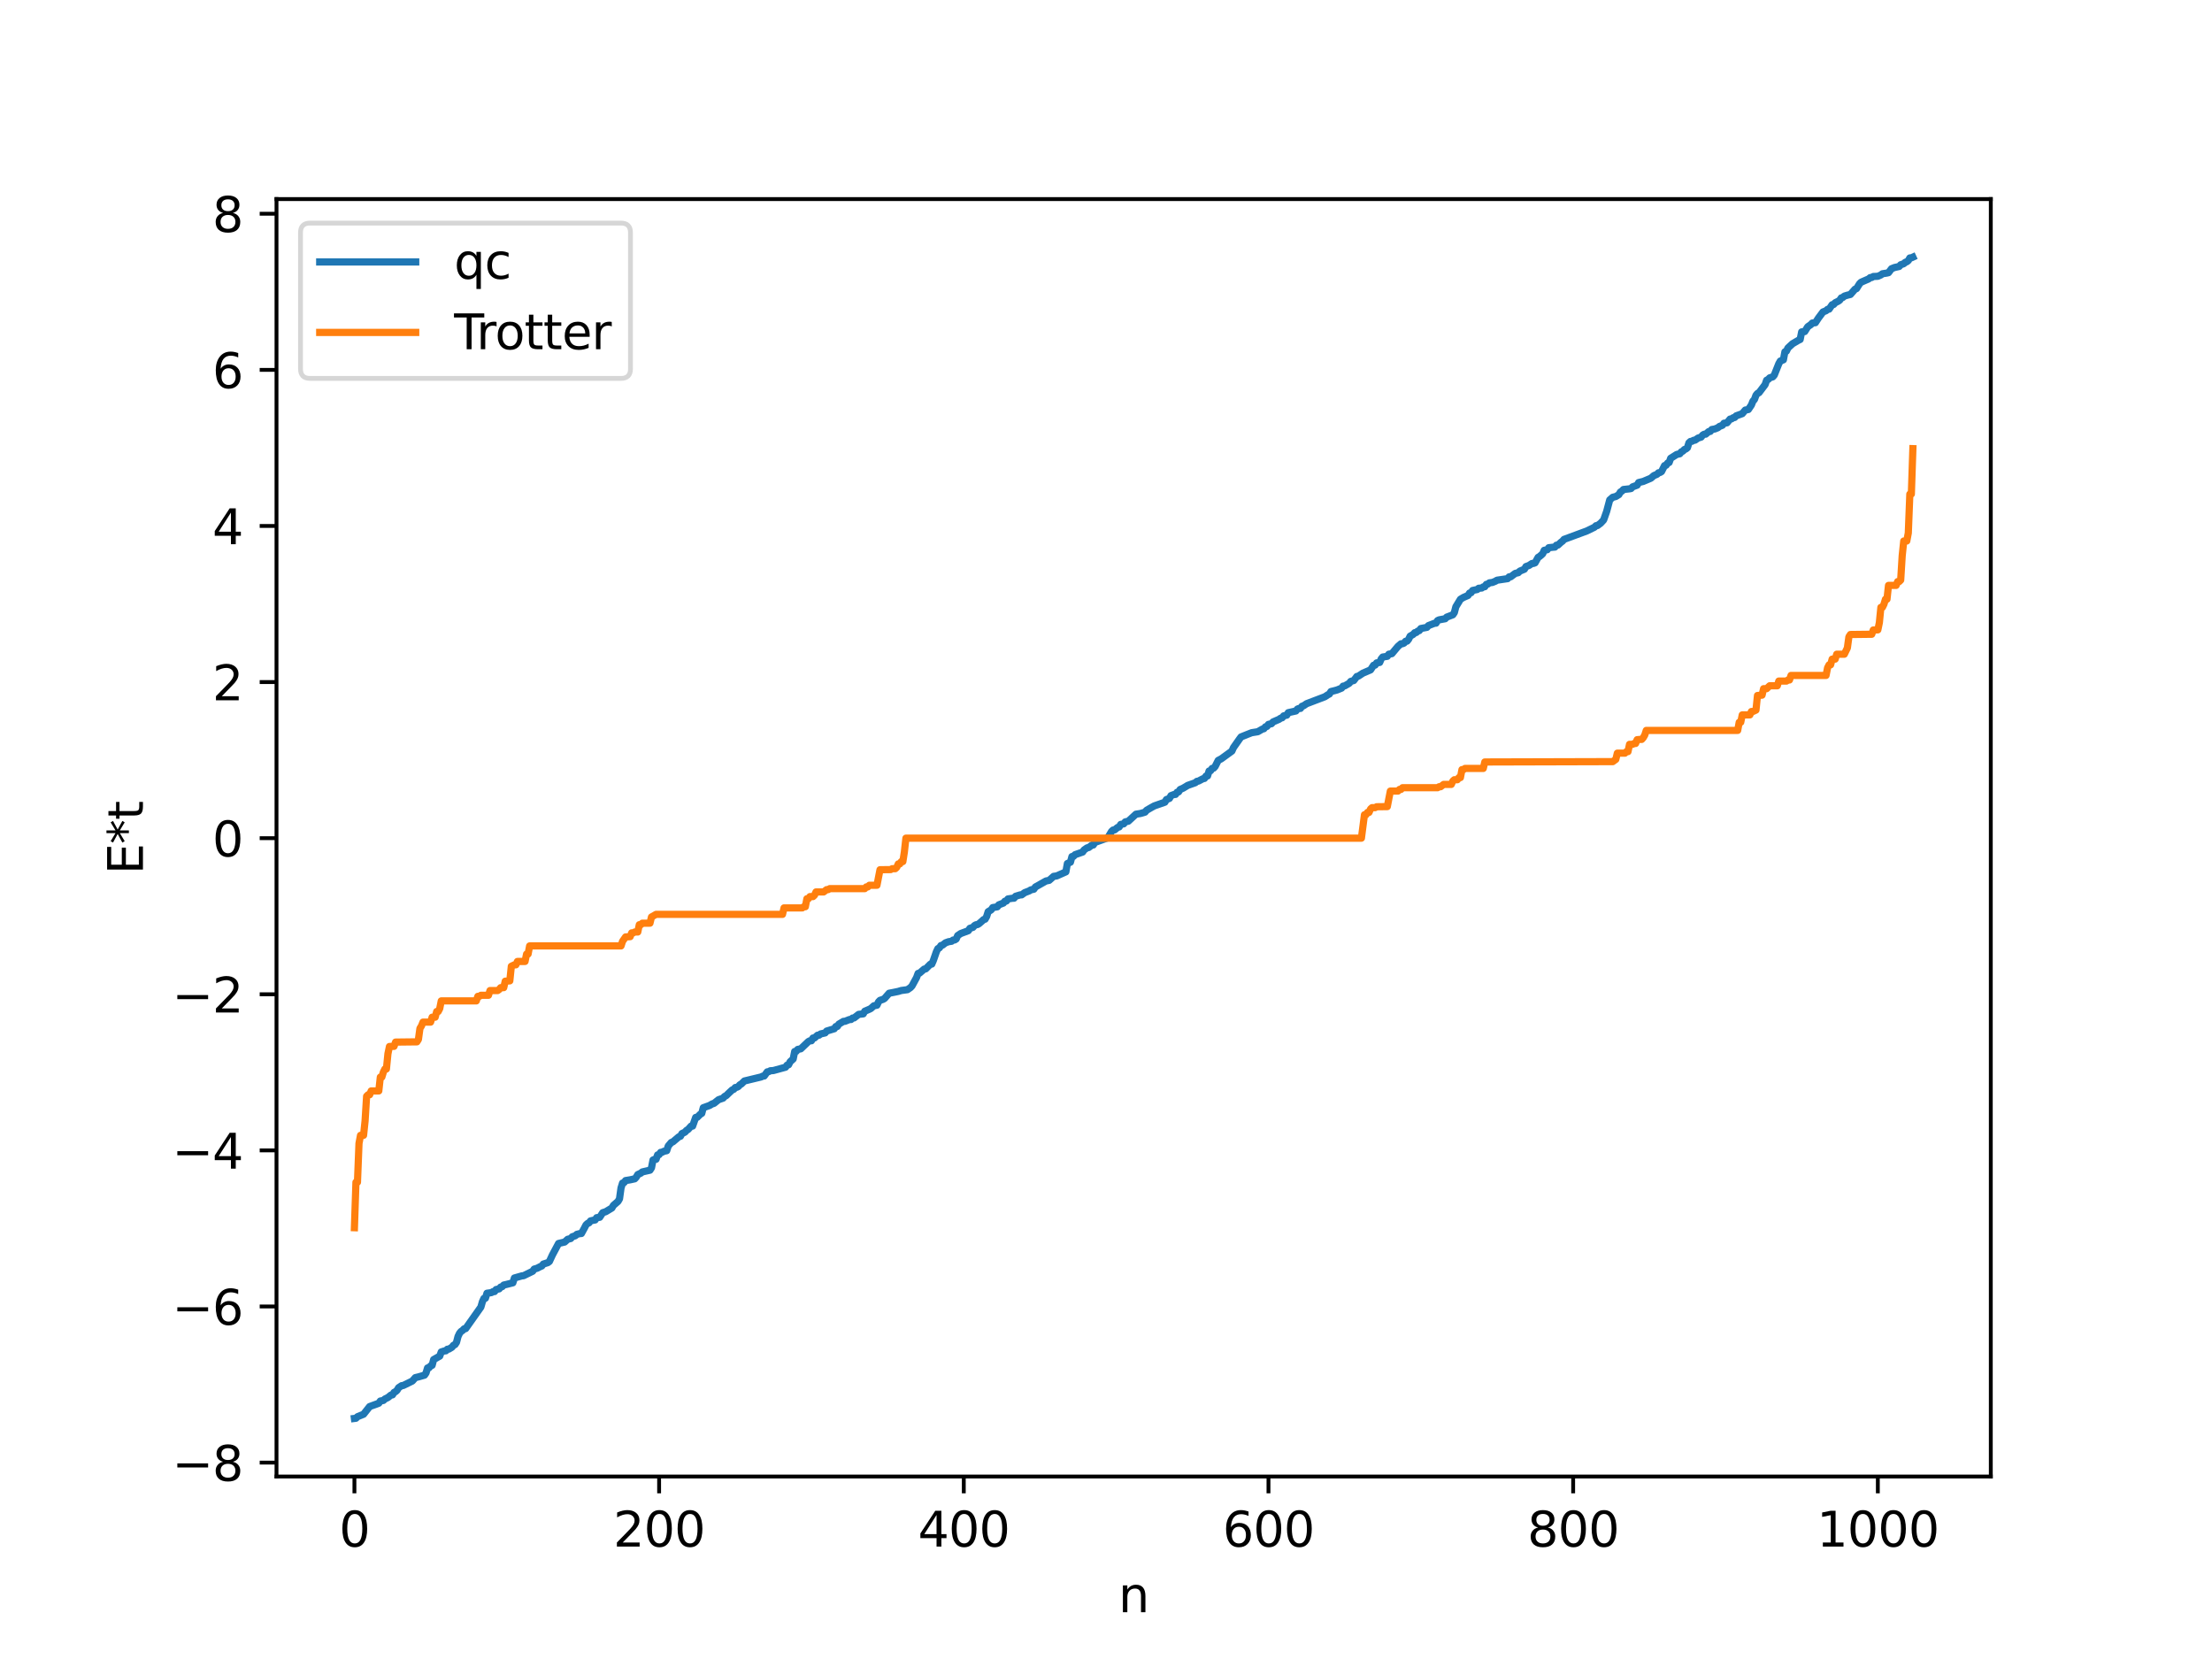 <?xml version="1.0" encoding="utf-8" standalone="no"?>
<!DOCTYPE svg PUBLIC "-//W3C//DTD SVG 1.1//EN"
  "http://www.w3.org/Graphics/SVG/1.1/DTD/svg11.dtd">
<svg xmlns:xlink="http://www.w3.org/1999/xlink" width="460.8pt" height="345.6pt" viewBox="0 0 460.8 345.6" xmlns="http://www.w3.org/2000/svg" version="1.1">
 <defs>
  <style type="text/css">*{stroke-linejoin: round; stroke-linecap: butt}</style>
 </defs>
 <g id="figure_1">
  <g id="patch_1">
   <path d="M 0 345.6 
L 460.8 345.6 
L 460.8 0 
L 0 0 
z
" style="fill: #ffffff"/>
  </g>
  <g id="axes_1">
   <g id="patch_2">
    <path d="M 57.6 307.584 
L 414.72 307.584 
L 414.72 41.472 
L 57.6 41.472 
z
" style="fill: #ffffff"/>
   </g>
   <g id="matplotlib.axis_1">
    <g id="xtick_1">
     <g id="line2d_1">
      <defs>
       <path id="m5e179240f7" d="M 0 0 
L 0 3.5 
" style="stroke: #000000; stroke-width: 0.8"/>
      </defs>
      <g>
       <use xlink:href="#m5e179240f7" x="73.833" y="307.584" style="stroke: #000000; stroke-width: 0.8"/>
      </g>
     </g>
     <g id="text_1">
      <!-- 0 -->
      <g transform="translate(70.651 322.182) scale(0.1 -0.1)">
       <defs>
        <path id="DejaVuSans-30" d="M 2034 4250 
Q 1547 4250 1301 3770 
Q 1056 3291 1056 2328 
Q 1056 1369 1301 889 
Q 1547 409 2034 409 
Q 2525 409 2770 889 
Q 3016 1369 3016 2328 
Q 3016 3291 2770 3770 
Q 2525 4250 2034 4250 
z
M 2034 4750 
Q 2819 4750 3233 4129 
Q 3647 3509 3647 2328 
Q 3647 1150 3233 529 
Q 2819 -91 2034 -91 
Q 1250 -91 836 529 
Q 422 1150 422 2328 
Q 422 3509 836 4129 
Q 1250 4750 2034 4750 
z
" transform="scale(0.016)"/>
       </defs>
       <use xlink:href="#DejaVuSans-30"/>
      </g>
     </g>
    </g>
    <g id="xtick_2">
     <g id="line2d_2">
      <g>
       <use xlink:href="#m5e179240f7" x="137.304" y="307.584" style="stroke: #000000; stroke-width: 0.8"/>
      </g>
     </g>
     <g id="text_2">
      <!-- 200 -->
      <g transform="translate(127.76 322.182) scale(0.1 -0.1)">
       <defs>
        <path id="DejaVuSans-32" d="M 1228 531 
L 3431 531 
L 3431 0 
L 469 0 
L 469 531 
Q 828 903 1448 1529 
Q 2069 2156 2228 2338 
Q 2531 2678 2651 2914 
Q 2772 3150 2772 3378 
Q 2772 3750 2511 3984 
Q 2250 4219 1831 4219 
Q 1534 4219 1204 4116 
Q 875 4013 500 3803 
L 500 4441 
Q 881 4594 1212 4672 
Q 1544 4750 1819 4750 
Q 2544 4750 2975 4387 
Q 3406 4025 3406 3419 
Q 3406 3131 3298 2873 
Q 3191 2616 2906 2266 
Q 2828 2175 2409 1742 
Q 1991 1309 1228 531 
z
" transform="scale(0.016)"/>
       </defs>
       <use xlink:href="#DejaVuSans-32"/>
       <use xlink:href="#DejaVuSans-30" x="63.623"/>
       <use xlink:href="#DejaVuSans-30" x="127.246"/>
      </g>
     </g>
    </g>
    <g id="xtick_3">
     <g id="line2d_3">
      <g>
       <use xlink:href="#m5e179240f7" x="200.775" y="307.584" style="stroke: #000000; stroke-width: 0.8"/>
      </g>
     </g>
     <g id="text_3">
      <!-- 400 -->
      <g transform="translate(191.231 322.182) scale(0.1 -0.1)">
       <defs>
        <path id="DejaVuSans-34" d="M 2419 4116 
L 825 1625 
L 2419 1625 
L 2419 4116 
z
M 2253 4666 
L 3047 4666 
L 3047 1625 
L 3713 1625 
L 3713 1100 
L 3047 1100 
L 3047 0 
L 2419 0 
L 2419 1100 
L 313 1100 
L 313 1709 
L 2253 4666 
z
" transform="scale(0.016)"/>
       </defs>
       <use xlink:href="#DejaVuSans-34"/>
       <use xlink:href="#DejaVuSans-30" x="63.623"/>
       <use xlink:href="#DejaVuSans-30" x="127.246"/>
      </g>
     </g>
    </g>
    <g id="xtick_4">
     <g id="line2d_4">
      <g>
       <use xlink:href="#m5e179240f7" x="264.246" y="307.584" style="stroke: #000000; stroke-width: 0.8"/>
      </g>
     </g>
     <g id="text_4">
      <!-- 600 -->
      <g transform="translate(254.702 322.182) scale(0.1 -0.1)">
       <defs>
        <path id="DejaVuSans-36" d="M 2113 2584 
Q 1688 2584 1439 2293 
Q 1191 2003 1191 1497 
Q 1191 994 1439 701 
Q 1688 409 2113 409 
Q 2538 409 2786 701 
Q 3034 994 3034 1497 
Q 3034 2003 2786 2293 
Q 2538 2584 2113 2584 
z
M 3366 4563 
L 3366 3988 
Q 3128 4100 2886 4159 
Q 2644 4219 2406 4219 
Q 1781 4219 1451 3797 
Q 1122 3375 1075 2522 
Q 1259 2794 1537 2939 
Q 1816 3084 2150 3084 
Q 2853 3084 3261 2657 
Q 3669 2231 3669 1497 
Q 3669 778 3244 343 
Q 2819 -91 2113 -91 
Q 1303 -91 875 529 
Q 447 1150 447 2328 
Q 447 3434 972 4092 
Q 1497 4750 2381 4750 
Q 2619 4750 2861 4703 
Q 3103 4656 3366 4563 
z
" transform="scale(0.016)"/>
       </defs>
       <use xlink:href="#DejaVuSans-36"/>
       <use xlink:href="#DejaVuSans-30" x="63.623"/>
       <use xlink:href="#DejaVuSans-30" x="127.246"/>
      </g>
     </g>
    </g>
    <g id="xtick_5">
     <g id="line2d_5">
      <g>
       <use xlink:href="#m5e179240f7" x="327.717" y="307.584" style="stroke: #000000; stroke-width: 0.8"/>
      </g>
     </g>
     <g id="text_5">
      <!-- 800 -->
      <g transform="translate(318.173 322.182) scale(0.1 -0.1)">
       <defs>
        <path id="DejaVuSans-38" d="M 2034 2216 
Q 1584 2216 1326 1975 
Q 1069 1734 1069 1313 
Q 1069 891 1326 650 
Q 1584 409 2034 409 
Q 2484 409 2743 651 
Q 3003 894 3003 1313 
Q 3003 1734 2745 1975 
Q 2488 2216 2034 2216 
z
M 1403 2484 
Q 997 2584 770 2862 
Q 544 3141 544 3541 
Q 544 4100 942 4425 
Q 1341 4750 2034 4750 
Q 2731 4750 3128 4425 
Q 3525 4100 3525 3541 
Q 3525 3141 3298 2862 
Q 3072 2584 2669 2484 
Q 3125 2378 3379 2068 
Q 3634 1759 3634 1313 
Q 3634 634 3220 271 
Q 2806 -91 2034 -91 
Q 1263 -91 848 271 
Q 434 634 434 1313 
Q 434 1759 690 2068 
Q 947 2378 1403 2484 
z
M 1172 3481 
Q 1172 3119 1398 2916 
Q 1625 2713 2034 2713 
Q 2441 2713 2670 2916 
Q 2900 3119 2900 3481 
Q 2900 3844 2670 4047 
Q 2441 4250 2034 4250 
Q 1625 4250 1398 4047 
Q 1172 3844 1172 3481 
z
" transform="scale(0.016)"/>
       </defs>
       <use xlink:href="#DejaVuSans-38"/>
       <use xlink:href="#DejaVuSans-30" x="63.623"/>
       <use xlink:href="#DejaVuSans-30" x="127.246"/>
      </g>
     </g>
    </g>
    <g id="xtick_6">
     <g id="line2d_6">
      <g>
       <use xlink:href="#m5e179240f7" x="391.188" y="307.584" style="stroke: #000000; stroke-width: 0.8"/>
      </g>
     </g>
     <g id="text_6">
      <!-- 1000 -->
      <g transform="translate(378.463 322.182) scale(0.1 -0.1)">
       <defs>
        <path id="DejaVuSans-31" d="M 794 531 
L 1825 531 
L 1825 4091 
L 703 3866 
L 703 4441 
L 1819 4666 
L 2450 4666 
L 2450 531 
L 3481 531 
L 3481 0 
L 794 0 
L 794 531 
z
" transform="scale(0.016)"/>
       </defs>
       <use xlink:href="#DejaVuSans-31"/>
       <use xlink:href="#DejaVuSans-30" x="63.623"/>
       <use xlink:href="#DejaVuSans-30" x="127.246"/>
       <use xlink:href="#DejaVuSans-30" x="190.869"/>
      </g>
     </g>
    </g>
    <g id="text_7">
     <!-- n -->
     <g transform="translate(232.991 335.861) scale(0.1 -0.1)">
      <defs>
       <path id="DejaVuSans-6e" d="M 3513 2113 
L 3513 0 
L 2938 0 
L 2938 2094 
Q 2938 2591 2744 2837 
Q 2550 3084 2163 3084 
Q 1697 3084 1428 2787 
Q 1159 2491 1159 1978 
L 1159 0 
L 581 0 
L 581 3500 
L 1159 3500 
L 1159 2956 
Q 1366 3272 1645 3428 
Q 1925 3584 2291 3584 
Q 2894 3584 3203 3211 
Q 3513 2838 3513 2113 
z
" transform="scale(0.016)"/>
      </defs>
      <use xlink:href="#DejaVuSans-6e"/>
     </g>
    </g>
   </g>
   <g id="matplotlib.axis_2">
    <g id="ytick_1">
     <g id="line2d_7">
      <defs>
       <path id="m5764e91143" d="M 0 0 
L -3.5 0 
" style="stroke: #000000; stroke-width: 0.8"/>
      </defs>
      <g>
       <use xlink:href="#m5764e91143" x="57.6" y="304.686" style="stroke: #000000; stroke-width: 0.8"/>
      </g>
     </g>
     <g id="text_8">
      <!-- −8 -->
      <g transform="translate(35.858 308.485) scale(0.1 -0.1)">
       <defs>
        <path id="DejaVuSans-2212" d="M 678 2272 
L 4684 2272 
L 4684 1741 
L 678 1741 
L 678 2272 
z
" transform="scale(0.016)"/>
       </defs>
       <use xlink:href="#DejaVuSans-2212"/>
       <use xlink:href="#DejaVuSans-38" x="83.789"/>
      </g>
     </g>
    </g>
    <g id="ytick_2">
     <g id="line2d_8">
      <g>
       <use xlink:href="#m5764e91143" x="57.6" y="272.166" style="stroke: #000000; stroke-width: 0.8"/>
      </g>
     </g>
     <g id="text_9">
      <!-- −6 -->
      <g transform="translate(35.858 275.965) scale(0.1 -0.1)">
       <use xlink:href="#DejaVuSans-2212"/>
       <use xlink:href="#DejaVuSans-36" x="83.789"/>
      </g>
     </g>
    </g>
    <g id="ytick_3">
     <g id="line2d_9">
      <g>
       <use xlink:href="#m5764e91143" x="57.6" y="239.646" style="stroke: #000000; stroke-width: 0.8"/>
      </g>
     </g>
     <g id="text_10">
      <!-- −4 -->
      <g transform="translate(35.858 243.445) scale(0.1 -0.1)">
       <use xlink:href="#DejaVuSans-2212"/>
       <use xlink:href="#DejaVuSans-34" x="83.789"/>
      </g>
     </g>
    </g>
    <g id="ytick_4">
     <g id="line2d_10">
      <g>
       <use xlink:href="#m5764e91143" x="57.6" y="207.126" style="stroke: #000000; stroke-width: 0.8"/>
      </g>
     </g>
     <g id="text_11">
      <!-- −2 -->
      <g transform="translate(35.858 210.926) scale(0.1 -0.1)">
       <use xlink:href="#DejaVuSans-2212"/>
       <use xlink:href="#DejaVuSans-32" x="83.789"/>
      </g>
     </g>
    </g>
    <g id="ytick_5">
     <g id="line2d_11">
      <g>
       <use xlink:href="#m5764e91143" x="57.6" y="174.606" style="stroke: #000000; stroke-width: 0.8"/>
      </g>
     </g>
     <g id="text_12">
      <!-- 0 -->
      <g transform="translate(44.237 178.406) scale(0.1 -0.1)">
       <use xlink:href="#DejaVuSans-30"/>
      </g>
     </g>
    </g>
    <g id="ytick_6">
     <g id="line2d_12">
      <g>
       <use xlink:href="#m5764e91143" x="57.6" y="142.087" style="stroke: #000000; stroke-width: 0.8"/>
      </g>
     </g>
     <g id="text_13">
      <!-- 2 -->
      <g transform="translate(44.237 145.886) scale(0.1 -0.1)">
       <use xlink:href="#DejaVuSans-32"/>
      </g>
     </g>
    </g>
    <g id="ytick_7">
     <g id="line2d_13">
      <g>
       <use xlink:href="#m5764e91143" x="57.6" y="109.567" style="stroke: #000000; stroke-width: 0.8"/>
      </g>
     </g>
     <g id="text_14">
      <!-- 4 -->
      <g transform="translate(44.237 113.366) scale(0.1 -0.1)">
       <use xlink:href="#DejaVuSans-34"/>
      </g>
     </g>
    </g>
    <g id="ytick_8">
     <g id="line2d_14">
      <g>
       <use xlink:href="#m5764e91143" x="57.6" y="77.047" style="stroke: #000000; stroke-width: 0.8"/>
      </g>
     </g>
     <g id="text_15">
      <!-- 6 -->
      <g transform="translate(44.237 80.846) scale(0.1 -0.1)">
       <use xlink:href="#DejaVuSans-36"/>
      </g>
     </g>
    </g>
    <g id="ytick_9">
     <g id="line2d_15">
      <g>
       <use xlink:href="#m5764e91143" x="57.6" y="44.527" style="stroke: #000000; stroke-width: 0.8"/>
      </g>
     </g>
     <g id="text_16">
      <!-- 8 -->
      <g transform="translate(44.237 48.326) scale(0.1 -0.1)">
       <use xlink:href="#DejaVuSans-38"/>
      </g>
     </g>
    </g>
    <g id="text_17">
     <!-- E*t -->
     <g transform="translate(29.778 182.148) rotate(-90) scale(0.1 -0.1)">
      <defs>
       <path id="DejaVuSans-45" d="M 628 4666 
L 3578 4666 
L 3578 4134 
L 1259 4134 
L 1259 2753 
L 3481 2753 
L 3481 2222 
L 1259 2222 
L 1259 531 
L 3634 531 
L 3634 0 
L 628 0 
L 628 4666 
z
" transform="scale(0.016)"/>
       <path id="DejaVuSans-2a" d="M 3009 3897 
L 1888 3291 
L 3009 2681 
L 2828 2375 
L 1778 3009 
L 1778 1831 
L 1422 1831 
L 1422 3009 
L 372 2375 
L 191 2681 
L 1313 3291 
L 191 3897 
L 372 4206 
L 1422 3572 
L 1422 4750 
L 1778 4750 
L 1778 3572 
L 2828 4206 
L 3009 3897 
z
" transform="scale(0.016)"/>
       <path id="DejaVuSans-74" d="M 1172 4494 
L 1172 3500 
L 2356 3500 
L 2356 3053 
L 1172 3053 
L 1172 1153 
Q 1172 725 1289 603 
Q 1406 481 1766 481 
L 2356 481 
L 2356 0 
L 1766 0 
Q 1100 0 847 248 
Q 594 497 594 1153 
L 594 3053 
L 172 3053 
L 172 3500 
L 594 3500 
L 594 4494 
L 1172 4494 
z
" transform="scale(0.016)"/>
      </defs>
      <use xlink:href="#DejaVuSans-45"/>
      <use xlink:href="#DejaVuSans-2a" x="63.184"/>
      <use xlink:href="#DejaVuSans-74" x="113.184"/>
     </g>
    </g>
   </g>
   <g id="line2d_16">
    <path d="M 73.833 295.488 
L 74.15 295.449 
L 74.467 295.125 
L 75.737 294.613 
L 77.006 293.01 
L 78.91 292.321 
L 79.228 291.861 
L 79.862 291.739 
L 80.18 291.44 
L 80.815 291.128 
L 81.449 290.616 
L 81.767 290.574 
L 82.084 290.058 
L 82.401 289.906 
L 82.719 289.616 
L 83.036 289.083 
L 83.671 288.66 
L 83.988 288.629 
L 85.892 287.697 
L 86.527 286.982 
L 87.162 286.832 
L 88.431 286.47 
L 88.748 286.017 
L 89.066 284.965 
L 89.383 284.925 
L 89.7 284.546 
L 90.018 284.425 
L 90.335 283.22 
L 91.605 282.503 
L 91.922 281.633 
L 92.557 281.429 
L 92.874 281.4 
L 93.191 281.068 
L 93.509 281.039 
L 94.143 280.655 
L 94.461 280.251 
L 94.778 280.108 
L 95.096 279.638 
L 95.413 278.418 
L 95.73 277.752 
L 96.048 277.363 
L 96.365 277.16 
L 96.682 276.816 
L 97 276.78 
L 100.173 272.29 
L 100.491 271.181 
L 100.808 270.486 
L 101.125 270.443 
L 101.443 269.407 
L 102.395 269.27 
L 102.712 269.065 
L 103.029 269.055 
L 103.347 268.629 
L 103.981 268.495 
L 104.299 268.117 
L 104.616 268.033 
L 104.934 267.699 
L 105.568 267.555 
L 106.838 267.232 
L 107.155 266.23 
L 108.742 265.78 
L 109.059 265.757 
L 110.963 264.826 
L 111.281 264.373 
L 111.915 264.19 
L 112.55 263.861 
L 112.867 263.733 
L 113.185 263.326 
L 114.137 263.027 
L 114.454 262.777 
L 115.089 261.405 
L 116.358 259.036 
L 117.628 258.739 
L 118.262 258.164 
L 118.897 258.007 
L 119.215 257.638 
L 119.849 257.431 
L 120.167 257.134 
L 120.801 256.979 
L 121.119 256.96 
L 121.753 255.805 
L 122.071 255.181 
L 122.388 254.88 
L 122.705 254.74 
L 123.023 254.331 
L 123.658 254.191 
L 123.975 254.14 
L 124.292 253.667 
L 124.927 253.587 
L 125.562 252.621 
L 126.196 252.416 
L 127.466 251.649 
L 127.783 251.107 
L 128.735 250.285 
L 129.053 249.743 
L 129.37 247.472 
L 129.687 246.452 
L 130.005 246.355 
L 130.322 245.934 
L 131.274 245.776 
L 132.226 245.569 
L 132.543 245.226 
L 132.861 244.683 
L 133.496 244.389 
L 133.813 244.131 
L 135.4 243.771 
L 135.717 243.281 
L 136.034 241.649 
L 136.352 241.513 
L 136.669 241.501 
L 136.986 240.593 
L 137.304 240.532 
L 137.621 240.058 
L 137.939 240.038 
L 138.256 239.845 
L 138.891 239.709 
L 139.208 238.735 
L 139.843 237.991 
L 140.16 237.881 
L 141.429 236.804 
L 141.747 236.71 
L 142.064 236.139 
L 142.699 235.844 
L 143.016 235.478 
L 143.334 235.299 
L 143.968 234.588 
L 144.286 234.584 
L 144.92 232.783 
L 145.238 232.755 
L 145.872 232.126 
L 146.19 231.935 
L 146.507 230.757 
L 147.459 230.418 
L 147.777 230.308 
L 148.411 229.939 
L 148.729 229.862 
L 149.681 229.092 
L 150.633 228.762 
L 150.95 228.401 
L 151.267 228.251 
L 151.902 227.636 
L 152.537 227.045 
L 152.854 226.922 
L 153.172 226.552 
L 153.489 226.505 
L 153.806 226.346 
L 154.124 225.98 
L 154.441 225.811 
L 155.076 225.189 
L 158.567 224.346 
L 158.884 224.176 
L 159.201 224.152 
L 159.836 223.286 
L 160.153 223.24 
L 160.471 223.058 
L 161.105 223.014 
L 163.644 222.32 
L 163.962 221.891 
L 164.279 221.808 
L 164.596 221.182 
L 165.231 220.607 
L 165.548 219.044 
L 165.866 219.014 
L 166.183 218.613 
L 166.818 218.487 
L 168.405 216.974 
L 168.722 216.813 
L 169.039 216.808 
L 169.357 216.237 
L 169.674 216.228 
L 170.309 215.656 
L 170.626 215.646 
L 170.943 215.391 
L 171.896 215.171 
L 172.213 214.788 
L 173.8 214.308 
L 174.117 213.844 
L 174.434 213.825 
L 174.752 213.343 
L 175.704 212.77 
L 176.021 212.758 
L 176.973 212.38 
L 177.291 212.38 
L 177.608 212.079 
L 177.925 212.054 
L 178.877 211.313 
L 179.829 211.205 
L 180.147 210.656 
L 181.099 210.25 
L 181.416 210.087 
L 182.051 209.519 
L 182.686 209.404 
L 183.003 208.715 
L 183.32 208.39 
L 183.955 208.182 
L 184.272 207.996 
L 185.224 206.908 
L 186.177 206.726 
L 187.129 206.529 
L 187.763 206.338 
L 189.033 206.168 
L 189.667 205.731 
L 189.985 205.389 
L 190.937 203.637 
L 191.254 202.778 
L 191.572 202.707 
L 192.524 201.88 
L 192.841 201.837 
L 193.793 200.874 
L 194.11 200.836 
L 194.428 200.099 
L 195.062 198.276 
L 195.38 197.608 
L 195.697 197.456 
L 196.015 196.975 
L 196.332 196.901 
L 196.967 196.407 
L 197.601 196.178 
L 198.236 196.081 
L 198.553 195.828 
L 198.871 195.811 
L 199.188 195.613 
L 199.505 194.897 
L 200.14 194.47 
L 201.727 193.879 
L 202.044 193.385 
L 202.679 193.189 
L 202.996 192.825 
L 203.314 192.641 
L 203.631 192.608 
L 203.948 192.416 
L 204.583 191.866 
L 204.9 191.568 
L 205.218 191.484 
L 205.535 190.924 
L 205.853 189.92 
L 206.487 189.534 
L 206.805 189.065 
L 207.757 188.907 
L 208.074 188.491 
L 209.026 188.124 
L 209.343 187.739 
L 209.661 187.699 
L 209.978 187.265 
L 210.93 187.123 
L 211.248 187.111 
L 211.565 186.713 
L 212.517 186.421 
L 212.834 186.413 
L 213.469 185.951 
L 214.421 185.586 
L 214.739 185.376 
L 215.373 185.238 
L 215.691 184.774 
L 217.912 183.521 
L 218.547 183.399 
L 219.499 182.558 
L 220.134 182.47 
L 222.038 181.625 
L 222.355 179.884 
L 222.99 179.615 
L 223.307 178.436 
L 223.624 178.4 
L 223.942 178.05 
L 225.529 177.498 
L 225.846 177.046 
L 226.481 176.607 
L 226.798 176.555 
L 227.433 176.074 
L 227.75 176.029 
L 228.067 175.506 
L 230.606 174.592 
L 230.924 174.274 
L 231.558 173.206 
L 231.876 172.91 
L 232.193 172.879 
L 232.828 172.363 
L 233.145 172.272 
L 233.462 171.743 
L 234.097 171.621 
L 234.415 171.21 
L 235.049 171.072 
L 236.636 169.613 
L 237.588 169.462 
L 238.54 169.181 
L 238.858 168.796 
L 239.81 168.245 
L 240.444 167.89 
L 242.666 167.112 
L 242.983 166.563 
L 243.618 166.324 
L 243.935 165.748 
L 244.57 165.507 
L 244.887 165.49 
L 245.205 165.042 
L 245.522 164.964 
L 245.839 164.467 
L 246.474 164.188 
L 247.426 163.611 
L 249.013 163.051 
L 249.33 162.772 
L 249.648 162.719 
L 250.6 162.222 
L 250.917 162.162 
L 251.234 161.665 
L 251.552 161.648 
L 251.869 160.619 
L 252.186 160.557 
L 252.504 160.075 
L 252.821 160.018 
L 253.139 159.665 
L 253.773 158.411 
L 254.408 158.075 
L 256.629 156.462 
L 256.947 155.746 
L 258.216 153.942 
L 258.534 153.517 
L 259.803 153.005 
L 260.755 152.632 
L 262.024 152.431 
L 262.977 151.883 
L 263.294 151.808 
L 263.611 151.412 
L 263.929 151.328 
L 264.246 150.899 
L 264.881 150.76 
L 265.198 150.391 
L 266.467 149.841 
L 266.785 149.606 
L 267.102 149.524 
L 267.42 149.122 
L 268.054 148.983 
L 268.372 148.459 
L 269.958 148.109 
L 270.276 147.715 
L 270.593 147.579 
L 270.91 147.576 
L 271.228 147.123 
L 271.545 147.033 
L 272.18 146.596 
L 275.988 145.148 
L 276.623 144.731 
L 276.94 144.575 
L 277.258 144.058 
L 277.892 143.907 
L 278.527 143.736 
L 279.479 143.35 
L 279.796 142.932 
L 280.114 142.895 
L 281.066 142.346 
L 281.383 141.945 
L 282.018 141.763 
L 282.653 140.923 
L 282.97 140.854 
L 283.922 140.227 
L 285.509 139.55 
L 286.143 138.584 
L 286.461 138.555 
L 286.778 138.093 
L 287.413 138.001 
L 287.73 137.257 
L 288.048 136.871 
L 289 136.722 
L 289.317 136.281 
L 289.952 136.168 
L 291.221 134.655 
L 291.856 134.111 
L 292.173 134.101 
L 292.491 133.961 
L 292.808 133.588 
L 293.125 133.56 
L 293.443 133.164 
L 293.76 132.518 
L 294.395 132.157 
L 294.712 131.8 
L 295.029 131.762 
L 295.347 131.468 
L 295.664 131.368 
L 295.981 130.934 
L 297.251 130.691 
L 297.568 130.326 
L 298.838 129.832 
L 299.155 129.814 
L 299.472 129.281 
L 299.79 129.13 
L 300.424 129.009 
L 301.059 128.895 
L 301.377 128.559 
L 302.646 128.074 
L 302.963 127.619 
L 303.281 126.4 
L 304.233 124.836 
L 304.867 124.457 
L 305.82 124.043 
L 306.137 123.541 
L 306.454 123.471 
L 306.772 123.003 
L 307.724 122.808 
L 308.041 122.544 
L 308.676 122.496 
L 308.993 122.257 
L 309.31 122.224 
L 309.628 121.737 
L 309.945 121.675 
L 310.262 121.419 
L 310.897 121.332 
L 311.532 121.073 
L 311.849 120.869 
L 314.071 120.54 
L 314.388 120.163 
L 314.705 120.159 
L 315.658 119.447 
L 316.292 119.298 
L 316.61 118.973 
L 317.562 118.581 
L 317.879 118.028 
L 318.514 117.795 
L 319.148 117.379 
L 319.466 117.37 
L 319.783 117.246 
L 320.418 116.106 
L 320.735 115.918 
L 321.37 115.361 
L 321.687 114.639 
L 322.322 114.52 
L 322.639 114.095 
L 323.591 113.992 
L 323.909 113.97 
L 324.226 113.576 
L 324.543 113.553 
L 325.178 112.967 
L 325.496 112.735 
L 325.813 112.364 
L 330.573 110.604 
L 332.16 109.831 
L 332.477 109.512 
L 332.795 109.476 
L 333.429 109.001 
L 334.064 108.322 
L 334.699 106.521 
L 335.334 104.141 
L 335.968 103.589 
L 336.603 103.433 
L 337.238 103.04 
L 337.555 102.5 
L 337.872 102.311 
L 338.19 101.971 
L 339.459 101.83 
L 339.777 101.769 
L 340.094 101.422 
L 341.046 101.072 
L 341.363 100.522 
L 342.315 100.29 
L 343.902 99.62 
L 344.537 99.071 
L 345.172 98.815 
L 345.489 98.493 
L 345.806 98.436 
L 346.124 98.239 
L 346.758 96.991 
L 347.076 96.926 
L 347.393 96.472 
L 347.71 96.351 
L 348.028 95.474 
L 349.297 94.669 
L 349.932 94.53 
L 350.249 94.128 
L 350.567 93.988 
L 350.884 93.641 
L 351.201 93.534 
L 351.519 93.267 
L 351.836 92.249 
L 352.153 91.964 
L 352.471 91.929 
L 352.788 91.73 
L 353.105 91.694 
L 353.74 91.256 
L 354.375 91.061 
L 354.692 90.643 
L 355.01 90.463 
L 355.327 90.445 
L 355.962 89.903 
L 356.279 89.874 
L 356.596 89.474 
L 357.231 89.362 
L 357.866 89.102 
L 358.183 88.84 
L 358.818 88.59 
L 359.135 88.165 
L 359.77 88.078 
L 360.405 87.302 
L 360.722 87.255 
L 361.039 87.027 
L 361.357 86.971 
L 361.674 86.63 
L 362.943 86.172 
L 363.578 85.422 
L 364.213 85.311 
L 364.848 84.369 
L 365.165 83.562 
L 365.482 83.223 
L 365.8 82.347 
L 366.117 81.956 
L 366.434 81.802 
L 367.704 80.123 
L 368.021 79.205 
L 368.339 79.055 
L 368.656 78.711 
L 369.291 78.509 
L 369.608 78.154 
L 370.56 75.759 
L 370.877 75.206 
L 371.512 74.96 
L 371.829 73.286 
L 372.147 73.147 
L 372.464 72.487 
L 373.416 71.608 
L 374.686 70.863 
L 375.003 70.723 
L 375.32 69.138 
L 375.955 69.074 
L 376.59 68.064 
L 377.224 67.63 
L 377.542 67.292 
L 378.177 67.225 
L 378.811 66.26 
L 379.763 64.984 
L 380.398 64.732 
L 380.715 64.443 
L 381.033 64.403 
L 381.667 63.481 
L 381.985 63.425 
L 382.302 63.063 
L 382.937 62.75 
L 383.254 62.521 
L 383.572 62.05 
L 383.889 61.968 
L 384.206 61.689 
L 384.841 61.493 
L 385.476 61.34 
L 386.428 60.245 
L 386.745 60.125 
L 387.38 59.11 
L 387.697 58.794 
L 389.284 58.1 
L 389.601 57.826 
L 389.919 57.808 
L 390.236 57.602 
L 391.188 57.556 
L 391.823 57.277 
L 392.14 57.031 
L 393.092 56.881 
L 393.41 56.801 
L 394.044 55.975 
L 394.679 55.724 
L 395.631 55.516 
L 395.948 55.152 
L 396.583 54.94 
L 396.9 54.641 
L 397.218 54.534 
L 397.535 54.282 
L 397.853 53.733 
L 398.17 53.714 
L 398.487 53.568 
L 398.487 53.568 
" clip-path="url(#pb2ca001024)" style="fill: none; stroke: #1f77b4; stroke-width: 1.5; stroke-linecap: square"/>
   </g>
   <g id="line2d_17">
    <path d="M 73.833 255.755 
L 74.15 246.285 
L 74.467 246.285 
L 74.785 238.191 
L 75.102 236.51 
L 75.737 236.51 
L 76.054 233.482 
L 76.372 228.369 
L 76.689 228.055 
L 77.006 228.055 
L 77.324 227.264 
L 78.91 227.264 
L 79.228 224.38 
L 79.545 224.38 
L 79.862 223.336 
L 80.18 222.691 
L 80.497 222.691 
L 80.815 219.501 
L 81.132 218 
L 82.084 217.974 
L 82.401 217.086 
L 86.844 217.035 
L 87.162 216.549 
L 87.479 214.238 
L 87.796 213.727 
L 88.114 212.927 
L 89.7 212.927 
L 90.018 211.904 
L 90.653 211.904 
L 90.97 210.717 
L 91.287 210.717 
L 91.605 210.098 
L 91.922 208.507 
L 99.221 208.507 
L 99.539 207.559 
L 99.856 207.559 
L 100.173 207.335 
L 101.76 207.335 
L 102.077 206.352 
L 103.664 206.352 
L 103.981 206.13 
L 104.299 205.747 
L 104.934 205.747 
L 105.251 204.399 
L 106.203 204.332 
L 106.52 201.29 
L 107.155 200.989 
L 107.472 200.989 
L 107.79 200.289 
L 109.377 200.289 
L 109.694 198.752 
L 110.011 198.752 
L 110.329 197.054 
L 129.37 197.054 
L 129.687 196.089 
L 130.322 195.181 
L 131.274 195.124 
L 131.591 194.334 
L 131.909 194.334 
L 132.226 194.154 
L 132.861 194.154 
L 133.178 192.634 
L 133.496 192.634 
L 133.813 192.316 
L 135.4 192.316 
L 135.717 191.02 
L 136.669 190.479 
L 163.01 190.479 
L 163.327 189.134 
L 167.135 189.134 
L 167.453 188.889 
L 167.77 188.889 
L 168.087 187.224 
L 168.405 187.224 
L 168.722 186.78 
L 169.357 186.78 
L 169.674 186.493 
L 169.991 185.806 
L 171.578 185.806 
L 172.213 185.322 
L 172.53 185.322 
L 172.848 185.117 
L 180.147 185.117 
L 180.464 184.763 
L 180.781 184.763 
L 181.099 184.416 
L 182.686 184.416 
L 183.32 181.181 
L 185.542 181.152 
L 185.859 180.964 
L 186.494 180.964 
L 186.811 180.68 
L 187.129 179.969 
L 187.446 179.969 
L 187.763 179.487 
L 188.081 179.487 
L 188.398 177.475 
L 188.715 174.606 
L 283.605 174.606 
L 284.239 169.726 
L 284.557 169.726 
L 284.874 169.244 
L 285.191 169.244 
L 285.509 168.532 
L 285.826 168.249 
L 286.461 168.249 
L 286.778 168.061 
L 289 168.032 
L 289.634 164.797 
L 291.221 164.797 
L 291.539 164.45 
L 291.856 164.45 
L 292.173 164.096 
L 299.472 164.096 
L 299.79 163.891 
L 300.107 163.891 
L 300.742 163.407 
L 302.329 163.407 
L 302.646 162.72 
L 302.963 162.433 
L 303.598 162.433 
L 303.915 161.989 
L 304.233 161.989 
L 304.55 160.324 
L 304.867 160.324 
L 305.185 160.079 
L 308.993 160.079 
L 309.31 158.734 
L 335.968 158.66 
L 336.603 158.193 
L 336.92 156.897 
L 338.507 156.897 
L 338.824 156.579 
L 339.142 156.579 
L 339.459 155.059 
L 340.094 155.059 
L 340.411 154.879 
L 340.729 154.879 
L 341.046 154.089 
L 341.681 154.031 
L 341.998 154.031 
L 342.315 153.68 
L 342.633 153.124 
L 342.95 152.159 
L 361.991 152.159 
L 362.309 150.461 
L 362.626 150.461 
L 362.943 148.924 
L 364.53 148.924 
L 364.848 148.223 
L 365.165 148.223 
L 365.8 147.923 
L 366.117 144.881 
L 367.069 144.813 
L 367.386 143.466 
L 368.021 143.466 
L 368.656 142.861 
L 370.243 142.861 
L 370.56 141.878 
L 372.147 141.878 
L 372.464 141.654 
L 372.781 141.654 
L 373.099 140.706 
L 380.398 140.706 
L 380.715 139.115 
L 381.033 138.496 
L 381.35 138.496 
L 381.667 137.309 
L 382.302 137.309 
L 382.62 136.286 
L 384.206 136.286 
L 384.841 134.975 
L 385.158 132.664 
L 385.476 132.178 
L 389.919 132.127 
L 390.236 131.239 
L 391.188 131.213 
L 391.505 129.712 
L 391.823 126.522 
L 392.14 126.522 
L 392.458 125.877 
L 392.775 124.833 
L 393.092 124.833 
L 393.41 121.949 
L 394.996 121.949 
L 395.314 121.158 
L 395.631 121.158 
L 395.948 120.844 
L 396.266 115.731 
L 396.583 112.703 
L 397.218 112.703 
L 397.535 111.022 
L 397.853 102.928 
L 398.17 102.928 
L 398.487 93.458 
L 398.487 93.458 
" clip-path="url(#pb2ca001024)" style="fill: none; stroke: #ff7f0e; stroke-width: 1.5; stroke-linecap: square"/>
   </g>
   <g id="patch_3">
    <path d="M 57.6 307.584 
L 57.6 41.472 
" style="fill: none; stroke: #000000; stroke-width: 0.8; stroke-linejoin: miter; stroke-linecap: square"/>
   </g>
   <g id="patch_4">
    <path d="M 414.72 307.584 
L 414.72 41.472 
" style="fill: none; stroke: #000000; stroke-width: 0.8; stroke-linejoin: miter; stroke-linecap: square"/>
   </g>
   <g id="patch_5">
    <path d="M 57.6 307.584 
L 414.72 307.584 
" style="fill: none; stroke: #000000; stroke-width: 0.8; stroke-linejoin: miter; stroke-linecap: square"/>
   </g>
   <g id="patch_6">
    <path d="M 57.6 41.472 
L 414.72 41.472 
" style="fill: none; stroke: #000000; stroke-width: 0.8; stroke-linejoin: miter; stroke-linecap: square"/>
   </g>
   <g id="legend_1">
    <g id="patch_7">
     <path d="M 64.6 78.828 
L 129.342 78.828 
Q 131.342 78.828 131.342 76.828 
L 131.342 48.472 
Q 131.342 46.472 129.342 46.472 
L 64.6 46.472 
Q 62.6 46.472 62.6 48.472 
L 62.6 76.828 
Q 62.6 78.828 64.6 78.828 
z
" style="fill: #ffffff; opacity: 0.8; stroke: #cccccc; stroke-linejoin: miter"/>
    </g>
    <g id="line2d_18">
     <path d="M 66.6 54.57 
L 76.6 54.57 
L 86.6 54.57 
" style="fill: none; stroke: #1f77b4; stroke-width: 1.5; stroke-linecap: square"/>
    </g>
    <g id="text_18">
     <!-- qc -->
     <g transform="translate(94.6 58.07) scale(0.1 -0.1)">
      <defs>
       <path id="DejaVuSans-71" d="M 947 1747 
Q 947 1113 1208 752 
Q 1469 391 1925 391 
Q 2381 391 2643 752 
Q 2906 1113 2906 1747 
Q 2906 2381 2643 2742 
Q 2381 3103 1925 3103 
Q 1469 3103 1208 2742 
Q 947 2381 947 1747 
z
M 2906 525 
Q 2725 213 2448 61 
Q 2172 -91 1784 -91 
Q 1150 -91 751 415 
Q 353 922 353 1747 
Q 353 2572 751 3078 
Q 1150 3584 1784 3584 
Q 2172 3584 2448 3432 
Q 2725 3281 2906 2969 
L 2906 3500 
L 3481 3500 
L 3481 -1331 
L 2906 -1331 
L 2906 525 
z
" transform="scale(0.016)"/>
       <path id="DejaVuSans-63" d="M 3122 3366 
L 3122 2828 
Q 2878 2963 2633 3030 
Q 2388 3097 2138 3097 
Q 1578 3097 1268 2742 
Q 959 2388 959 1747 
Q 959 1106 1268 751 
Q 1578 397 2138 397 
Q 2388 397 2633 464 
Q 2878 531 3122 666 
L 3122 134 
Q 2881 22 2623 -34 
Q 2366 -91 2075 -91 
Q 1284 -91 818 406 
Q 353 903 353 1747 
Q 353 2603 823 3093 
Q 1294 3584 2113 3584 
Q 2378 3584 2631 3529 
Q 2884 3475 3122 3366 
z
" transform="scale(0.016)"/>
      </defs>
      <use xlink:href="#DejaVuSans-71"/>
      <use xlink:href="#DejaVuSans-63" x="63.477"/>
     </g>
    </g>
    <g id="line2d_19">
     <path d="M 66.6 69.249 
L 76.6 69.249 
L 86.6 69.249 
" style="fill: none; stroke: #ff7f0e; stroke-width: 1.5; stroke-linecap: square"/>
    </g>
    <g id="text_19">
     <!-- Trotter -->
     <g transform="translate(94.6 72.749) scale(0.1 -0.1)">
      <defs>
       <path id="DejaVuSans-54" d="M -19 4666 
L 3928 4666 
L 3928 4134 
L 2272 4134 
L 2272 0 
L 1638 0 
L 1638 4134 
L -19 4134 
L -19 4666 
z
" transform="scale(0.016)"/>
       <path id="DejaVuSans-72" d="M 2631 2963 
Q 2534 3019 2420 3045 
Q 2306 3072 2169 3072 
Q 1681 3072 1420 2755 
Q 1159 2438 1159 1844 
L 1159 0 
L 581 0 
L 581 3500 
L 1159 3500 
L 1159 2956 
Q 1341 3275 1631 3429 
Q 1922 3584 2338 3584 
Q 2397 3584 2469 3576 
Q 2541 3569 2628 3553 
L 2631 2963 
z
" transform="scale(0.016)"/>
       <path id="DejaVuSans-6f" d="M 1959 3097 
Q 1497 3097 1228 2736 
Q 959 2375 959 1747 
Q 959 1119 1226 758 
Q 1494 397 1959 397 
Q 2419 397 2687 759 
Q 2956 1122 2956 1747 
Q 2956 2369 2687 2733 
Q 2419 3097 1959 3097 
z
M 1959 3584 
Q 2709 3584 3137 3096 
Q 3566 2609 3566 1747 
Q 3566 888 3137 398 
Q 2709 -91 1959 -91 
Q 1206 -91 779 398 
Q 353 888 353 1747 
Q 353 2609 779 3096 
Q 1206 3584 1959 3584 
z
" transform="scale(0.016)"/>
       <path id="DejaVuSans-65" d="M 3597 1894 
L 3597 1613 
L 953 1613 
Q 991 1019 1311 708 
Q 1631 397 2203 397 
Q 2534 397 2845 478 
Q 3156 559 3463 722 
L 3463 178 
Q 3153 47 2828 -22 
Q 2503 -91 2169 -91 
Q 1331 -91 842 396 
Q 353 884 353 1716 
Q 353 2575 817 3079 
Q 1281 3584 2069 3584 
Q 2775 3584 3186 3129 
Q 3597 2675 3597 1894 
z
M 3022 2063 
Q 3016 2534 2758 2815 
Q 2500 3097 2075 3097 
Q 1594 3097 1305 2825 
Q 1016 2553 972 2059 
L 3022 2063 
z
" transform="scale(0.016)"/>
      </defs>
      <use xlink:href="#DejaVuSans-54"/>
      <use xlink:href="#DejaVuSans-72" x="46.334"/>
      <use xlink:href="#DejaVuSans-6f" x="85.197"/>
      <use xlink:href="#DejaVuSans-74" x="146.379"/>
      <use xlink:href="#DejaVuSans-74" x="185.588"/>
      <use xlink:href="#DejaVuSans-65" x="224.797"/>
      <use xlink:href="#DejaVuSans-72" x="286.32"/>
     </g>
    </g>
   </g>
  </g>
 </g>
 <defs>
  <clipPath id="pb2ca001024">
   <rect x="57.6" y="41.472" width="357.12" height="266.112"/>
  </clipPath>
 </defs>
</svg>
